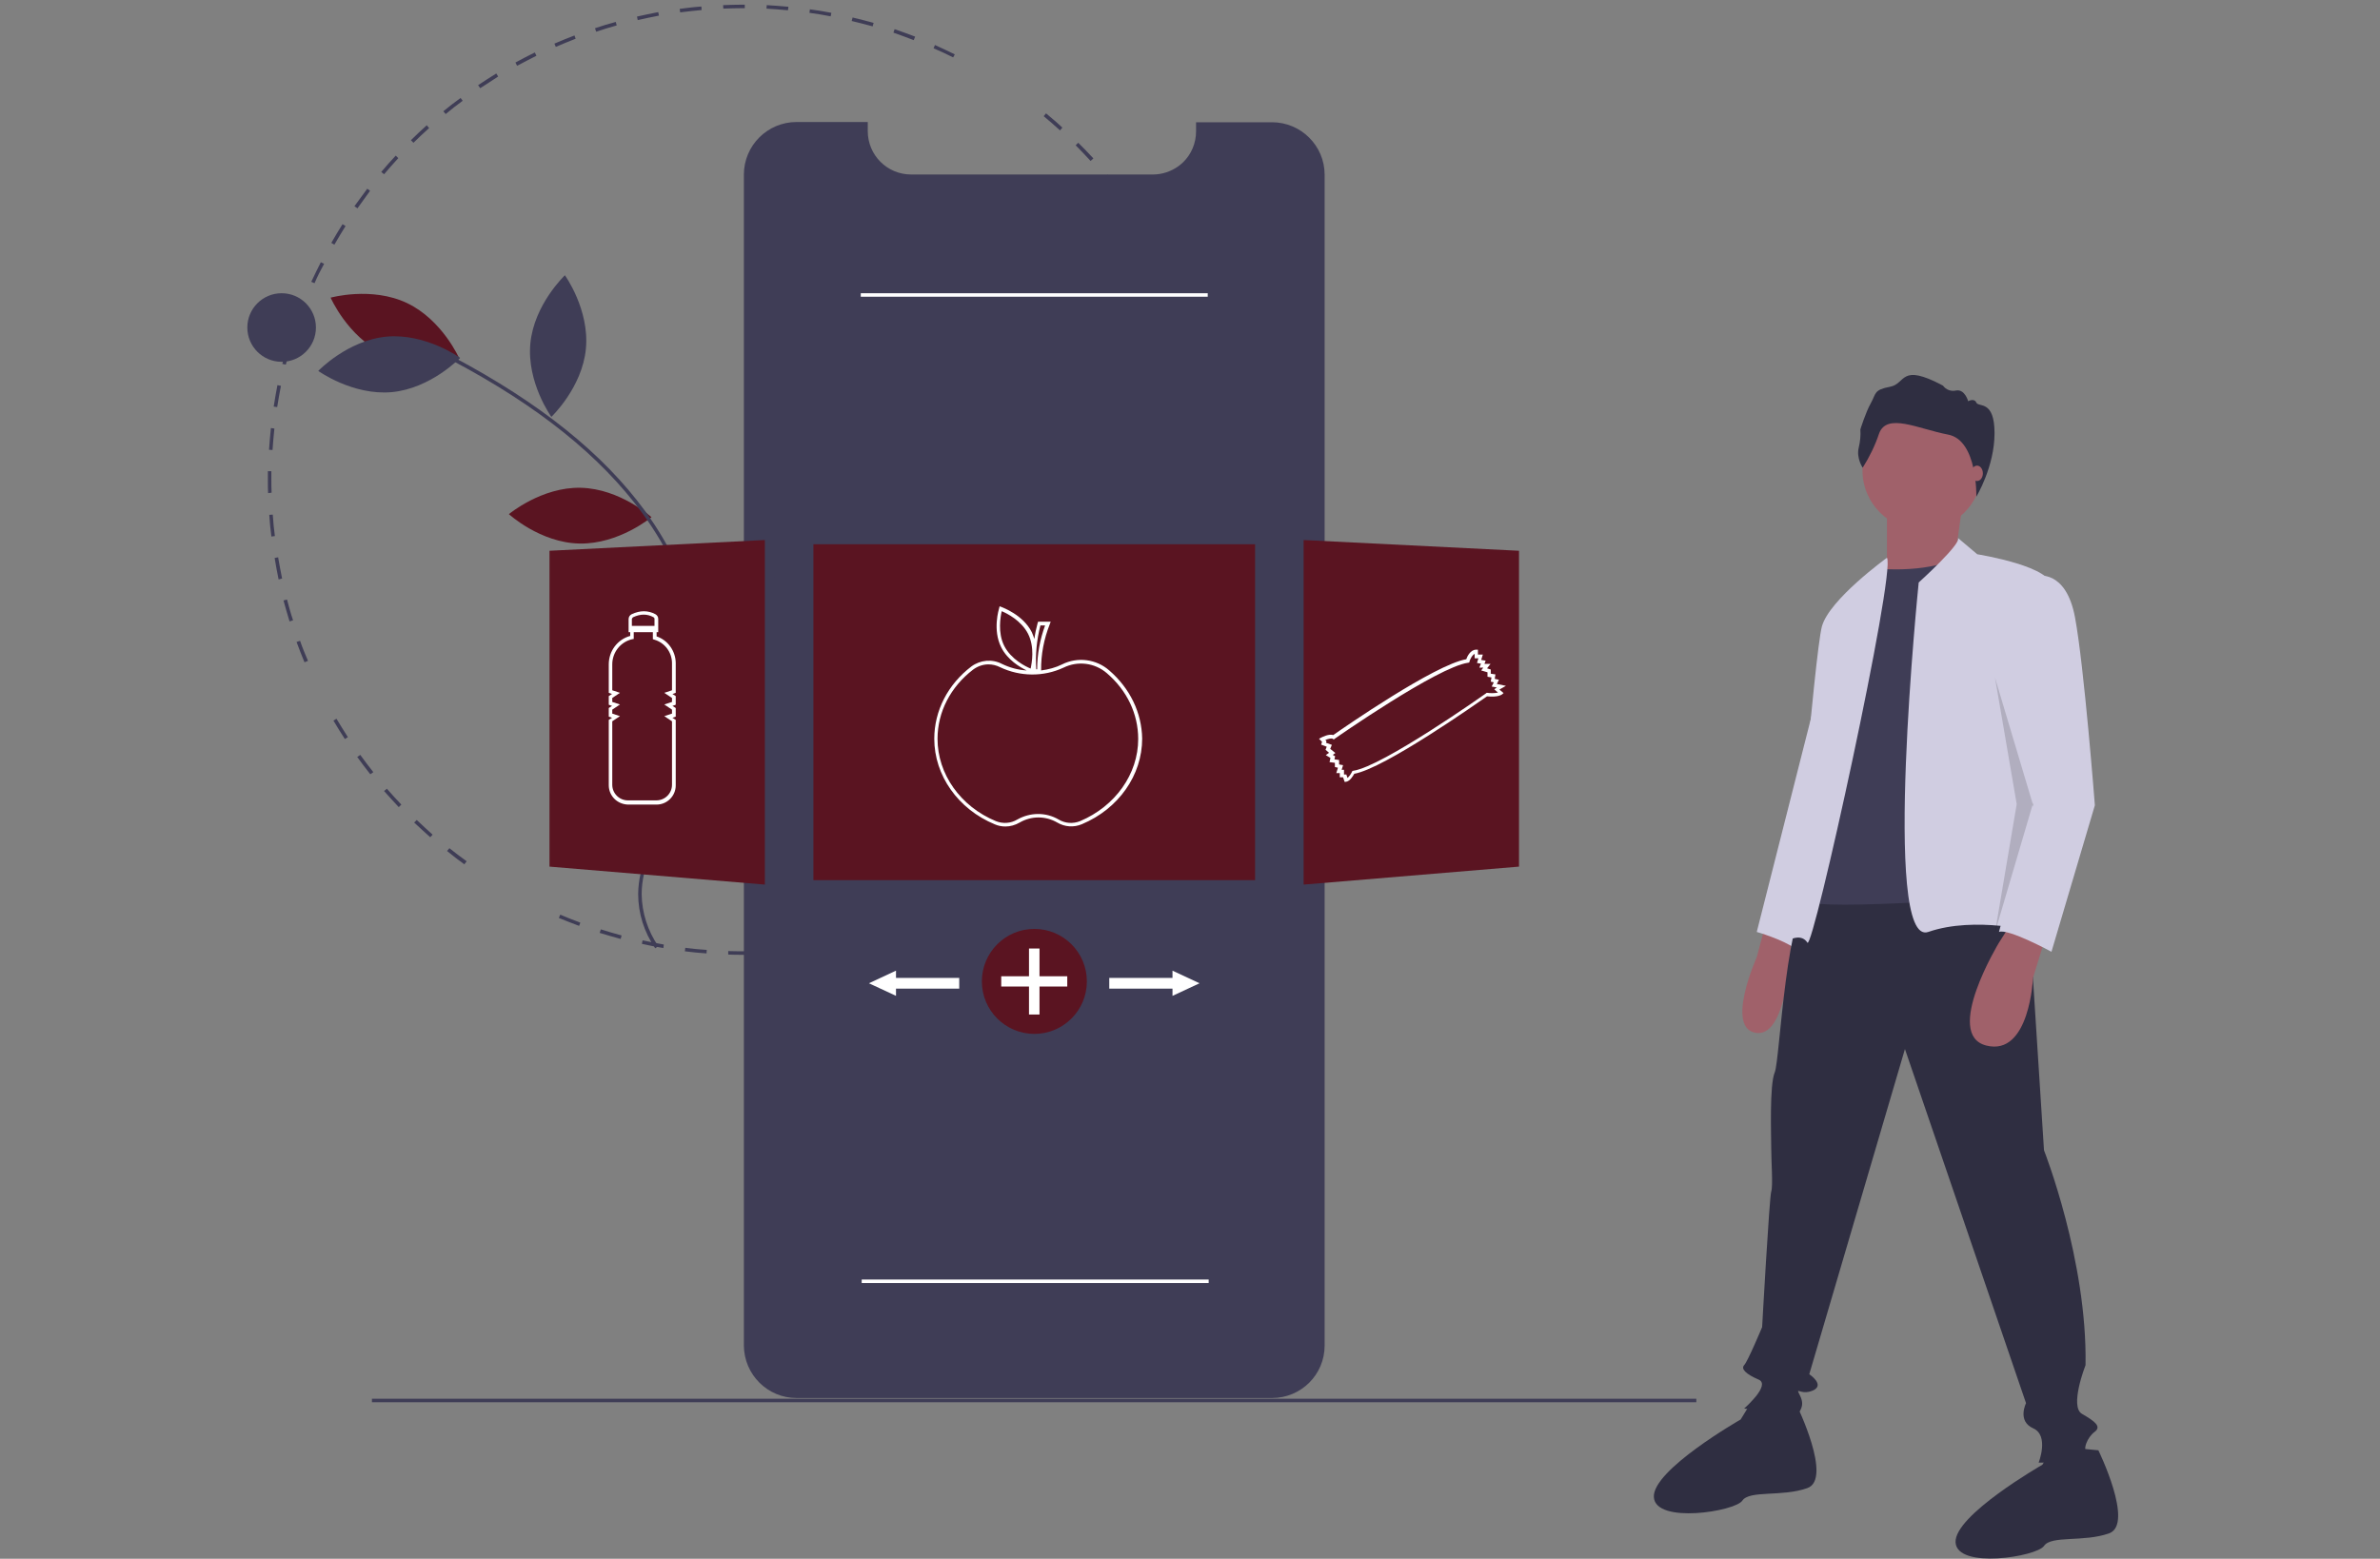<?xml version="1.0" encoding="utf-8"?>
<!-- Generator: Adobe Illustrator 24.0.2, SVG Export Plug-In . SVG Version: 6.00 Build 0)  -->
<svg version="1.1" id="ae078c60-54bd-436d-9521-059685d2198b"
	 xmlns="http://www.w3.org/2000/svg" xmlns:xlink="http://www.w3.org/1999/xlink" x="0px" y="0px" viewBox="0 0 1020 668.2"
	 style="enable-background:new 0 0 1020 668.2;" xml:space="preserve">
<rect x="0" y="0" width="1020" height="668.2" fill="#808080" stroke="none"/>
<style type="text/css">
	.st0{fill:#3F3D56;}
	.st1{fill:#5A1421;}
	.st2{fill:#FFFFFF;}
	.st3{fill:#A0616A;}
	.st4{fill:#D0CDE1;}
	.st5{fill:#2F2E41;}
	.st6{opacity:0.15;enable-background:new    ;}
</style>
<title>healthy_options</title>
<path class="st0" d="M318.5,409.3c-2.1,0-4.3,0-6.4-0.1l0-1.5c3.1,0.1,6.2,0.1,9.3,0.1l0,1.5C320.4,409.3,319.5,409.3,318.5,409.3z
	 M330.7,409l-0.1-1.5c3.1-0.2,6.2-0.4,9.2-0.8l0.2,1.5C336.9,408.5,333.8,408.8,330.7,409z M302.8,408.7c-3.1-0.2-6.2-0.5-9.3-0.9
	l0.2-1.5c3,0.4,6.1,0.7,9.2,0.9L302.8,408.7z M349.3,407l-0.2-1.5c3-0.5,6.1-1,9.1-1.6l0.3,1.5C355.4,406,352.3,406.5,349.3,407z
	 M284.3,406.4c-3.1-0.5-6.1-1.1-9.2-1.8l0.3-1.5c3,0.7,6.1,1.2,9.1,1.8L284.3,406.4z M367.5,403.4l-0.4-1.5c3-0.7,6-1.6,8.9-2.4
	l0.4,1.5C373.6,401.8,370.6,402.6,367.5,403.4z M266,402.5c-3-0.8-6-1.7-9-2.6l0.5-1.5c2.9,0.9,5.9,1.8,8.9,2.6L266,402.5z
	 M385.4,398.1l-0.5-1.5c2.9-1,5.8-2.1,8.7-3.2l0.6,1.4C391.3,396,388.3,397.1,385.4,398.1L385.4,398.1z M248.2,396.9
	c-2.9-1.1-5.8-2.2-8.7-3.4l0.6-1.4c2.8,1.2,5.7,2.3,8.6,3.4L248.2,396.9z M402.7,391.2l-0.6-1.4c2.8-1.3,5.6-2.6,8.3-4l0.7,1.4
	C408.3,388.5,405.5,389.9,402.7,391.2L402.7,391.2z M419.3,382.7l-0.8-1.3c2.7-1.5,5.3-3.1,7.9-4.8l0.8,1.3
	C424.7,379.5,422,381.1,419.3,382.7L419.3,382.7z M435,372.7l-0.9-1.3c2.5-1.8,5-3.6,7.5-5.5l0.9,1.2
	C440.1,369.1,437.5,371,435,372.7z M199,370.5c-2.5-1.8-5-3.7-7.4-5.7l1-1.2c2.4,1.9,4.9,3.8,7.4,5.6L199,370.5z M449.8,361.4
	l-1-1.2c2.3-2,4.7-4,6.9-6.1l1.1,1.1C454.5,357.3,452.1,359.4,449.8,361.4z M184.4,358.9c-2.3-2-4.6-4.2-6.9-6.3l1.1-1.1
	c2.2,2.1,4.5,4.2,6.8,6.3L184.4,358.9z M463.5,348.7l-1.1-1.1c2.2-2.2,4.3-4.5,6.4-6.7l1.2,1C467.8,344.2,465.6,346.5,463.5,348.7z
	 M170.9,346c-2.1-2.2-4.2-4.6-6.3-6.9l1.2-1c2,2.3,4.1,4.6,6.2,6.8L170.9,346z M476,334.9l-1.2-1c2-2.4,3.9-4.8,5.7-7.3l1.2,0.9
	C479.9,330,477.9,332.5,476,334.9L476,334.9z M158.7,331.9c-1.9-2.4-3.8-4.9-5.6-7.4l1.3-0.9c1.8,2.5,3.7,5,5.6,7.4L158.7,331.9z
	 M487.1,319.9l-1.3-0.9c1.7-2.5,3.4-5.2,5-7.8l1.3,0.8C490.6,314.7,488.9,317.4,487.1,319.9L487.1,319.9z M147.8,316.8
	c-1.7-2.6-3.3-5.2-4.9-7.9l1.3-0.8c1.6,2.6,3.2,5.3,4.9,7.9L147.8,316.8z M496.9,304l-1.4-0.7c1.5-2.7,2.9-5.5,4.3-8.2l1.4,0.7
	C499.9,298.5,498.4,301.3,496.9,304z M505.2,287.3l-1.4-0.6c1.2-2.8,2.4-5.7,3.5-8.6l1.4,0.6C507.6,281.5,506.4,284.4,505.2,287.3z
	 M130.5,283.9c-1.2-2.8-2.3-5.8-3.4-8.7l1.5-0.5c1,2.9,2.2,5.8,3.4,8.6L130.5,283.9z M511.9,269.8l-1.5-0.5c1-2.9,1.9-5.9,2.7-8.8
	l1.5,0.4C513.8,263.9,512.8,266.9,511.9,269.8z M124.1,266.4c-0.9-3-1.8-6-2.6-9l1.5-0.4c0.8,3,1.6,6,2.6,8.9L124.1,266.4z
	 M516.9,251.9l-1.5-0.4c0.7-3,1.3-6,1.9-9.1l1.5,0.3C518.2,245.8,517.6,248.9,516.9,251.9L516.9,251.9z M119.4,248.4
	c-0.6-3-1.2-6.1-1.7-9.2l1.5-0.3c0.5,3,1.1,6.1,1.7,9.1L119.4,248.4z M520.3,233.5l-1.5-0.2c0.4-3,0.8-6.1,1-9.2l1.5,0.1
	C521.1,227.4,520.7,230.5,520.3,233.5L520.3,233.5z M116.3,230c-0.4-3.1-0.7-6.2-0.9-9.3l1.5-0.1c0.2,3.1,0.5,6.2,0.9,9.2L116.3,230
	z M522,215l-1.5-0.1c0.1-3.1,0.2-6.2,0.2-9.3h1.5C522.2,208.7,522.1,211.9,522,215z M114.9,211.4c-0.1-1.9-0.1-3.8-0.1-5.8
	c0-1.2,0-2.4,0-3.6l1.5,0c0,1.2,0,2.4,0,3.5c0,1.9,0,3.8,0.1,5.7L114.9,211.4z M116.8,192.9l-1.5-0.1c0.2-3.1,0.5-6.2,0.8-9.3
	l1.5,0.2C117.3,186.7,117,189.8,116.8,192.9L116.8,192.9z M519.6,183.4c-0.3-3.1-0.7-4.5-1.2-7.6l1.5-0.2c0.5,3.1,0.8,5.4,1.2,8.5
	L519.6,183.4z M118.8,174.5l-1.5-0.2c0.5-3.1,1-6.2,1.6-9.2l1.5,0.3C119.8,168.4,119.3,171.4,118.8,174.5z M516.9,166.7
	c-0.6-3-1.3-6.1-2-9l1.5-0.4c0.7,3,1.4,6.1,2,9.1L516.9,166.7z M122.5,156.3L121,156c0.8-3,1.6-6,2.5-9l1.5,0.4
	C124,150.4,123.2,153.4,122.5,156.3z M512.5,148.7c-0.9-2.9-1.8-5.9-2.8-8.8l1.5-0.5c1,2.9,2,5.9,2.8,8.9L512.5,148.7z M127.8,138.6
	l-1.5-0.5c1-2.9,2.1-5.9,3.3-8.7l1.4,0.6C129.9,132.8,128.8,135.7,127.8,138.6L127.8,138.6z M506.5,131.2c-1.1-2.9-2.3-5.7-3.6-8.5
	l1.4-0.6c1.3,2.8,2.5,5.7,3.6,8.6L506.5,131.2z M134.8,121.4l-1.4-0.6c1.3-2.8,2.7-5.6,4.1-8.4l1.4,0.7
	C137.4,115.8,136,118.6,134.8,121.4z M498.9,114.4c-1.4-2.7-2.9-5.5-4.4-8.1l1.3-0.8c1.5,2.7,3,5.4,4.4,8.2L498.9,114.4z
	 M143.3,104.9l-1.3-0.8c1.5-2.7,3.2-5.4,4.8-8l1.3,0.8C146.4,99.6,144.8,102.3,143.3,104.9L143.3,104.9z M489.8,98.3
	c-1.6-2.6-3.4-5.2-5.1-7.7l1.3-0.9c1.8,2.5,3.5,5.1,5.1,7.8L489.8,98.3z M153.2,89.3l-1.3-0.9c1.8-2.5,3.7-5.1,5.5-7.5l1.2,0.9
	C156.8,84.3,155,86.8,153.2,89.3z M479.3,83.1c-1.9-2.4-3.8-4.9-5.8-7.2l1.2-1c2,2.4,3.9,4.8,5.8,7.3L479.3,83.1z M164.6,74.7
	l-1.2-1c2-2.4,4.1-4.7,6.2-7l1.1,1.1C168.6,70,166.6,72.4,164.6,74.7z M467.4,69c-2.1-2.3-4.2-4.5-6.4-6.7l1.1-1.1
	c2.2,2.2,4.4,4.4,6.5,6.7L467.4,69z M177.2,61.2l-1.1-1.1c2.2-2.2,4.5-4.3,6.8-6.4l1,1.2C181.7,56.9,179.4,59,177.2,61.2z
	 M454.3,55.9c-2.3-2.1-4.6-4.1-7-6.1l1-1.2c2.4,2,4.8,4,7,6.1L454.3,55.9z M191,48.9l-1-1.2c2.4-2,4.9-3.9,7.4-5.7l0.9,1.2
	C195.8,45,193.4,46.9,191,48.9z M205.8,37.8l-0.9-1.3c2.6-1.7,5.2-3.4,7.8-5l0.8,1.3C211,34.5,208.4,36.1,205.8,37.8z M221.6,28.2
	l-0.7-1.4c2.7-1.5,5.5-2.9,8.3-4.3l0.7,1.4C227.1,25.3,224.3,26.8,221.6,28.2z M408.5,24.6c-2.8-1.4-5.6-2.7-8.4-3.9l0.6-1.4
	c2.8,1.3,5.7,2.6,8.5,4L408.5,24.6z M238.2,20.1l-0.6-1.4c2.8-1.2,5.7-2.4,8.6-3.5l0.5,1.4C243.9,17.7,241,18.9,238.2,20.1z
	 M391.6,17.2c-2.9-1.1-5.8-2.2-8.7-3.2l0.5-1.5c2.9,1,5.9,2.1,8.8,3.2L391.6,17.2z M255.5,13.6l-0.5-1.5c2.9-1,5.9-1.9,8.9-2.7
	l0.4,1.5C261.4,11.7,258.4,12.6,255.5,13.6z M374,11.3c-3-0.8-6-1.6-9-2.3l0.4-1.5c3,0.7,6,1.5,9,2.3L374,11.3z M273.3,8.6L273,7.1
	c3-0.7,6.1-1.3,9.1-1.9l0.3,1.5C279.4,7.3,276.3,7.9,273.3,8.6z M356,7c-3-0.6-6.1-1.1-9.1-1.5l0.2-1.5c3.1,0.4,6.2,0.9,9.2,1.5
	L356,7z M291.5,5.3l-0.2-1.5c3.1-0.4,6.2-0.8,9.3-1l0.1,1.5C297.7,4.6,294.6,4.9,291.5,5.3z M337.7,4.4c-3.1-0.3-6.2-0.5-9.2-0.7
	l0.1-1.5c3.1,0.2,6.2,0.4,9.3,0.7L337.7,4.4z M310,3.7l-0.1-1.5c2.8-0.1,5.7-0.2,8.6-0.2l0.7,0l0,1.5l-0.7,0
	C315.7,3.5,312.8,3.6,310,3.7L310,3.7z"/>
<path class="st0" d="M567.7,74.9v501.9c0,12.5-10.1,22.5-22.6,22.5H341.4c-12.4,0-22.5-10-22.6-22.5c0,0,0,0,0-0.1V74.9
	c0-12.5,10.1-22.6,22.6-22.6c0,0,0,0,0,0h30.5v3.9c0,10.3,8.3,18.6,18.6,18.6h103.6c4,0,7.8-1.3,11-3.6c0.6-0.5,1.3-1,1.8-1.5
	c3.7-3.5,5.7-8.4,5.7-13.4v-3.9h32.5C557.6,52.4,567.7,62.5,567.7,74.9C567.7,74.9,567.7,74.9,567.7,74.9z"/>
<rect x="348.6" y="233.3" class="st1" width="189.3" height="144"/>
<path class="st1" d="M248.9,209.1c16.9,0.4,30.3,12.6,30.3,12.6s-13.9,11.6-30.8,11.3s-30.3-12.6-30.3-12.6S232.1,208.7,248.9,209.1
	z"/>
<path class="st1" d="M164.2,151.5c15.2,7.2,32.7,2.3,32.7,2.3s-7.2-16.6-22.5-23.9c-15.2-7.2-32.7-2.3-32.7-2.3
	S149,144.3,164.2,151.5z"/>
<path class="st0" d="M165.7,144.3c16.8-1.5,31.5,9.1,31.5,9.1s-12.5,13.1-29.3,14.7c-16.8,1.5-31.5-9.1-31.5-9.1
	S148.9,145.9,165.7,144.3z"/>
<path class="st0" d="M227.3,147.2c-1.6,16.8,9,31.5,9,31.5s13.2-12.5,14.8-29.2c1.6-16.8-9-31.5-9-31.5S228.9,130.5,227.3,147.2z"/>
<path class="st0" d="M306.3,250.2c-8.8,14.4-5.8,32.3-5.8,32.3s17.3-5.4,26.1-19.8c8.8-14.4,5.8-32.3,5.8-32.3
	S315.1,235.8,306.3,250.2z"/>
<path class="st0" d="M280.8,406.5l1.3-0.9c-4.5-6.6-7-14.3-7.1-22.3c0-11.7,5.8-22.4,11.3-32.9c1-1.9,2.1-3.9,3-5.8
	c4.1-7.9,7.4-16.1,9.8-24.7c8.6-31.9,0.1-69.6-22.6-100.8c-18.1-24.7-45-46.3-82.3-66.1l-0.7,1.4c37.1,19.6,63.8,41.1,81.8,65.6
	c22.5,30.8,30.9,68,22.4,99.4c-2.4,8.5-5.6,16.6-9.7,24.4c-1,1.9-2,3.8-3,5.8c-5.6,10.6-11.4,21.6-11.5,33.6
	C273.5,391.6,276.1,399.7,280.8,406.5z"/>
<circle class="st0" cx="120.7" cy="140.4" r="14.7"/>
<polygon class="st1" points="327.8,379.2 235.5,371.5 235.5,236.1 327.8,231.5 "/>
<polygon class="st1" points="558.7,379.2 651,371.5 651,236.1 558.7,231.5 "/>
<path class="st2" d="M475.4,287.4c-5.6-4.9-13.6-5.9-20.2-2.6c-2.8,1.4-5.9,2.2-9,2.6c-0.1-6.8,1.2-13.5,3.7-19.8l0.4-1.1h-5.4
	l-0.2,0.6c-0.6,2.2-1.1,4.5-1.4,6.8c-0.3-1-0.7-1.9-1.1-2.9c-3.8-7.5-12.6-10.6-13-10.8l-0.8-0.3l-0.2,0.8
	c-0.1,0.4-2.9,9.3,0.9,16.8c2.7,5.4,8,8.5,10.9,9.9c-3.7-0.2-7.3-1.2-10.6-2.8c-4.2-2.2-9.3-1.7-13.1,1.1c-10.1,7.7-15.9,19-15.9,31
	c0,15.7,10.2,30.2,26,36.7c1.4,0.6,2.9,0.9,4.5,0.9c2.1,0,4.2-0.6,6.1-1.7c5-2.9,11.1-2.9,16.1,0c3.2,1.9,7.1,2.2,10.6,0.7
	c15.7-6.6,25.8-21,25.8-36.7C489.3,305.5,484.3,295.1,475.4,287.4z M445.9,268.1h2c-2.2,6-3.4,12.4-3.4,18.8h-0.4
	C443.7,280.6,444.3,274.2,445.9,268.1L445.9,268.1z M430.4,276.9c-2.9-5.7-1.6-12.6-1.1-14.9c2.2,0.9,8.4,4,11.3,9.7
	c2.9,5.7,1.6,12.6,1.1,14.9C439.5,285.7,433.3,282.6,430.4,276.9L430.4,276.9z M462.9,352c-3,1.2-6.4,1-9.2-0.7
	c-5.5-3.2-12.2-3.1-17.7,0c-2.8,1.7-6.2,1.9-9.2,0.7c-15.2-6.3-25-20.2-25-35.3c0-11.5,5.6-22.3,15.3-29.7c1.9-1.4,4.2-2.2,6.5-2.2
	c1.7,0,3.4,0.4,5,1.2c8.6,4.1,18.6,4.2,27.2,0.2c6.1-3,13.4-2.1,18.6,2.4c8.6,7.4,13.4,17.4,13.4,28.2
	C487.8,331.8,478,345.6,462.9,352L462.9,352z"/>
<path class="st2" d="M281.4,272.8v-1.8h0.7v-5.7c0-0.9-0.5-1.6-1.2-2c-3.2-1.7-6.6-1.7-10.2,0c-0.8,0.4-1.3,1.2-1.3,2.1v5.6h0.7v1.6
	c-5.5,1.5-9.2,6.5-9.2,12.2V297l1.4,0.5l-1.4,0.9v3.7l1.4,0.5l-1.4,0.9v3.7l1.4,0.5l-1.4,0.9v28c0,4.6,3.7,8.2,8.3,8.3h12.2
	c4.5,0,8.2-3.7,8.2-8.2v-28.1l-1.4-0.9l1.4-0.5v-3.7l-1.4-0.9l1.4-0.5v-3.7l-1.4-0.9l1.4-0.5v-12.9
	C289.5,279,286.2,274.4,281.4,272.8z M271.3,264.6c3.2-1.5,6.1-1.5,8.8,0c0.2,0.1,0.4,0.4,0.4,0.7v3h-9.7v-3
	C270.9,265,271.1,264.8,271.3,264.6z M288,295.9l-3.3,1.1l3.3,2.2v1.7l-3.3,1.1l3.3,2.2v1.7l-3.3,1.1l3.3,2.2v27.2
	c0,3.7-3,6.7-6.7,6.7h-12.2c-3.7,0-6.7-3-6.7-6.7v-27.2l3.3-2.2l-3.3-1.1v-1.7l3.3-2.2l-3.3-1.1v-1.7l3.3-2.2l-3.3-1.1v-11.1
	c0-5.2,3.6-9.7,8.6-10.8l0.6-0.1v-2.9h8.2v3l0.6,0.2c4.5,1.3,7.6,5.4,7.6,10.1V295.9z"/>
<path class="st2" d="M645.4,294l-3.9-0.8l0.9-1.8l-1.8-0.4l0.3-1.9l-2-0.3V287l-1.6-0.5l1.5-1.9h-2.6l0.5-1.4l-1.9-0.3l0.7-2.3h-2.1
	v-2.1h-0.8c-2.4,0-3.8,2.9-4.2,4.1c-13.5,2.3-52.6,29.4-57,32.5c-1.9-0.6-4.6,0.8-5.2,1.1l-0.9,0.5l1.3,1.3l-0.4,1.2l2.4,0.9
	l-0.5,1.3l1.5,1.3l-1.4,1l2,1.2l-0.4,1.8l2.3,0.3v1.8l1.3,0.3l-0.7,2.3h1.5v1.8h1.4l0.7,2l0.7-0.1c1.6-0.3,2.9-2.5,3.4-3.4
	c13-2.3,53-30.5,56.9-33.2c4.6,0.5,6.2-0.7,6.4-0.8l0.7-0.6l-1.8-1.5L645.4,294z M637.4,297l-0.3,0l-0.2,0.2
	c-0.4,0.3-44.4,31.4-56.9,33.2l-0.4,0.1l-0.2,0.4c-0.5,1-1.1,1.9-1.9,2.6l-0.5-1.5h-1V330h-1l0.6-2l-1.7-0.3v-1.9l-2-0.3l0.3-1.3
	l-1-0.6l1.1-0.8l-2.2-1.8l0.7-1.7l-2.5-0.9l0.2-0.7l-0.5-0.5c1.2-0.5,2.6-0.8,3.2-0.5l0.4,0.3l0.4-0.3c0.4-0.3,44.1-30.8,57.2-32.6
	l0.5-0.1l0.1-0.5c0.2-0.7,1-2.6,2.2-3.2v1.9h1.6l-0.6,2l1.7,0.3l-0.7,1.7h1.7l-0.9,1.2l2.7,0.8v1.9l1.7,0.3l-0.3,1.8l1.3,0.3
	l-0.9,1.8l2.2,0.4l-1.1,0.8l1.6,1.4C640.4,297.2,638.9,297.2,637.4,297z"/>
<circle class="st1" cx="443.3" cy="420.7" r="22.5"/>
<polygon class="st2" points="457.4,418.5 445.5,418.5 445.5,406.6 441,406.6 441,418.5 429.1,418.5 429.1,422.9 441,422.9 
	441,434.9 445.5,434.9 445.5,422.9 457.4,422.9 "/>
<polygon class="st2" points="514.1,421.5 502.5,416.1 502.5,419.2 475.4,419.2 475.4,423.8 502.5,423.8 502.5,426.9 "/>
<polygon class="st2" points="372.4,421.5 384,416.1 384,419.2 411.1,419.2 411.1,423.8 384,423.8 384,426.9 "/>
<rect x="159.4" y="599.6" class="st0" width="567.6" height="1.5"/>
<rect x="368.9" y="125.7" class="st2" width="148.7" height="1.5"/>
<rect x="369.3" y="548.5" class="st2" width="148.7" height="1.5"/>
<path class="st3" d="M756.8,395.6l-3.9,14.7c0,0-13.9,31,0,32.5c13.9,1.5,14.7-40.3,14.7-40.3L756.8,395.6z"/>
<path class="st4" d="M780.8,289.5l-27.9,110c0,0,10.8,3.1,16.3,7L780.8,289.5z"/>
<path class="st5" d="M868.3,373.1l7.7,120c0,0,18.6,47.2,17.8,92.1c0,0-7,17.8-1.5,20.9c5.4,3.1,8.5,5.4,5.4,7.7
	c-3.1,2.3-5.4,7.7-3.1,9.3c2.3,1.5,3.1,3.9,2.3,3.9h-23.2c0,0,4.6-11.6-2.3-14.7c-7-3.1-3.1-10.8-3.1-10.8l-51.9-151.8l-41,139.4
	c0,0,7,4.6,1.5,7c-5.4,2.3-7.7-2.3-5.4,2.3c2.3,4.6-0.8,7-0.8,7.7s-23.2-2.3-23.2-2.3s11.6-10.1,6.2-12.4c-5.4-2.3-7.7-4.6-6.2-6.2
	c1.5-1.5,7.7-16.3,7.7-16.3s3.1-55.8,3.9-58.1c0.8-2.3,0-13.2,0-18.6c0-5.4-0.8-27.1,1.5-32.5c2.3-5.4,4.6-72,17-79.8
	S868.3,373.1,868.3,373.1z"/>
<path class="st5" d="M770,602.3c0,0,15.5,31.7,4.6,35.6s-24.8,0.8-27.9,5.4c-3.1,4.6-37.2,10.1-37.9-1.5
	c-0.8-11.6,37.2-33.3,37.2-33.3l4.9-8L770,602.3z"/>
<path class="st5" d="M899.3,621.7c0,0,15.5,31.7,4.6,35.6c-10.8,3.9-24.8,0.8-27.9,5.4c-3.1,4.6-37.2,10.1-37.9-1.5
	s37.2-33.3,37.2-33.3l4.9-8L899.3,621.7z"/>
<circle class="st3" cx="823.8" cy="201.6" r="25.6"/>
<polygon class="st3" points="841.2,215.1 838.1,237.6 814.9,255.4 808.7,246.9 808.7,217.5 "/>
<path class="st0" d="M804.9,243.8c0,0,24,2.3,36.4-6.2L866,383.9c0,0-87.5,7-91.4,2.3v-45.7l15.5-74.3L804.9,243.8z"/>
<path class="st4" d="M839.1,230.6l8.3,7c0,0,34.1,5.4,31.7,14.7l-9.3,110l3.1,37.2c0,0-26.3-7-46.5,0c-20.1,7-4.1-149.8-4.1-149.8
	S840.9,232.9,839.1,230.6z"/>
<path class="st4" d="M808.7,239.1c0,0-24.8,17.9-27.9,29.5c-3.1,11.6-13.2,134-13.2,134s4.6-2.3,7,1.5S812.6,245.2,808.7,239.1z"/>
<path class="st3" d="M876.9,401l-5.6,18.1c0,0-1.4,33.8-20,29.1c-18.6-4.6,5.4-44.1,5.4-44.1l5.4-8.5L876.9,401z"/>
<path class="st5" d="M798.3,200.5c0,0-2.8-4.1-1.7-8.6c0.6-2.5,0.9-5.2,0.7-7.8c0,0,2.2-7.2,4.5-11.3s1.2-5.7,8.2-7
	c7-1.3,4.1-10.4,22.7-0.5c1.3,1.8,3.5,2.6,5.6,2.1c3.8-0.7,5.2,4.6,5.2,4.6s2.6-1.5,3.5,0.6c1,2.1,7.8-1.3,7.8,13.1
	c0,14.4-7.8,27.2-7.8,27.2s0.6-24.2-12.1-26.6c-12.7-2.4-26.3-9.6-29.6-0.4C803.6,191,801.2,195.9,798.3,200.5z"/>
<ellipse class="st3" cx="847.3" cy="202.9" rx="2.5" ry="3.3"/>
<path class="st4" d="M873,246.9c0,0,12.4-3.1,16.3,17.8c3.9,20.9,8.5,80.5,8.5,80.5L879.2,408c0,0-18.6-10.1-22.5-8.5l14.6-54.5
	l-12.3-55.5C859.1,289.5,869.9,246.9,873,246.9z"/>
<polygon class="st6" points="855,290.5 871.2,344.7 855,399.7 864.3,344.7 "/>
</svg>
